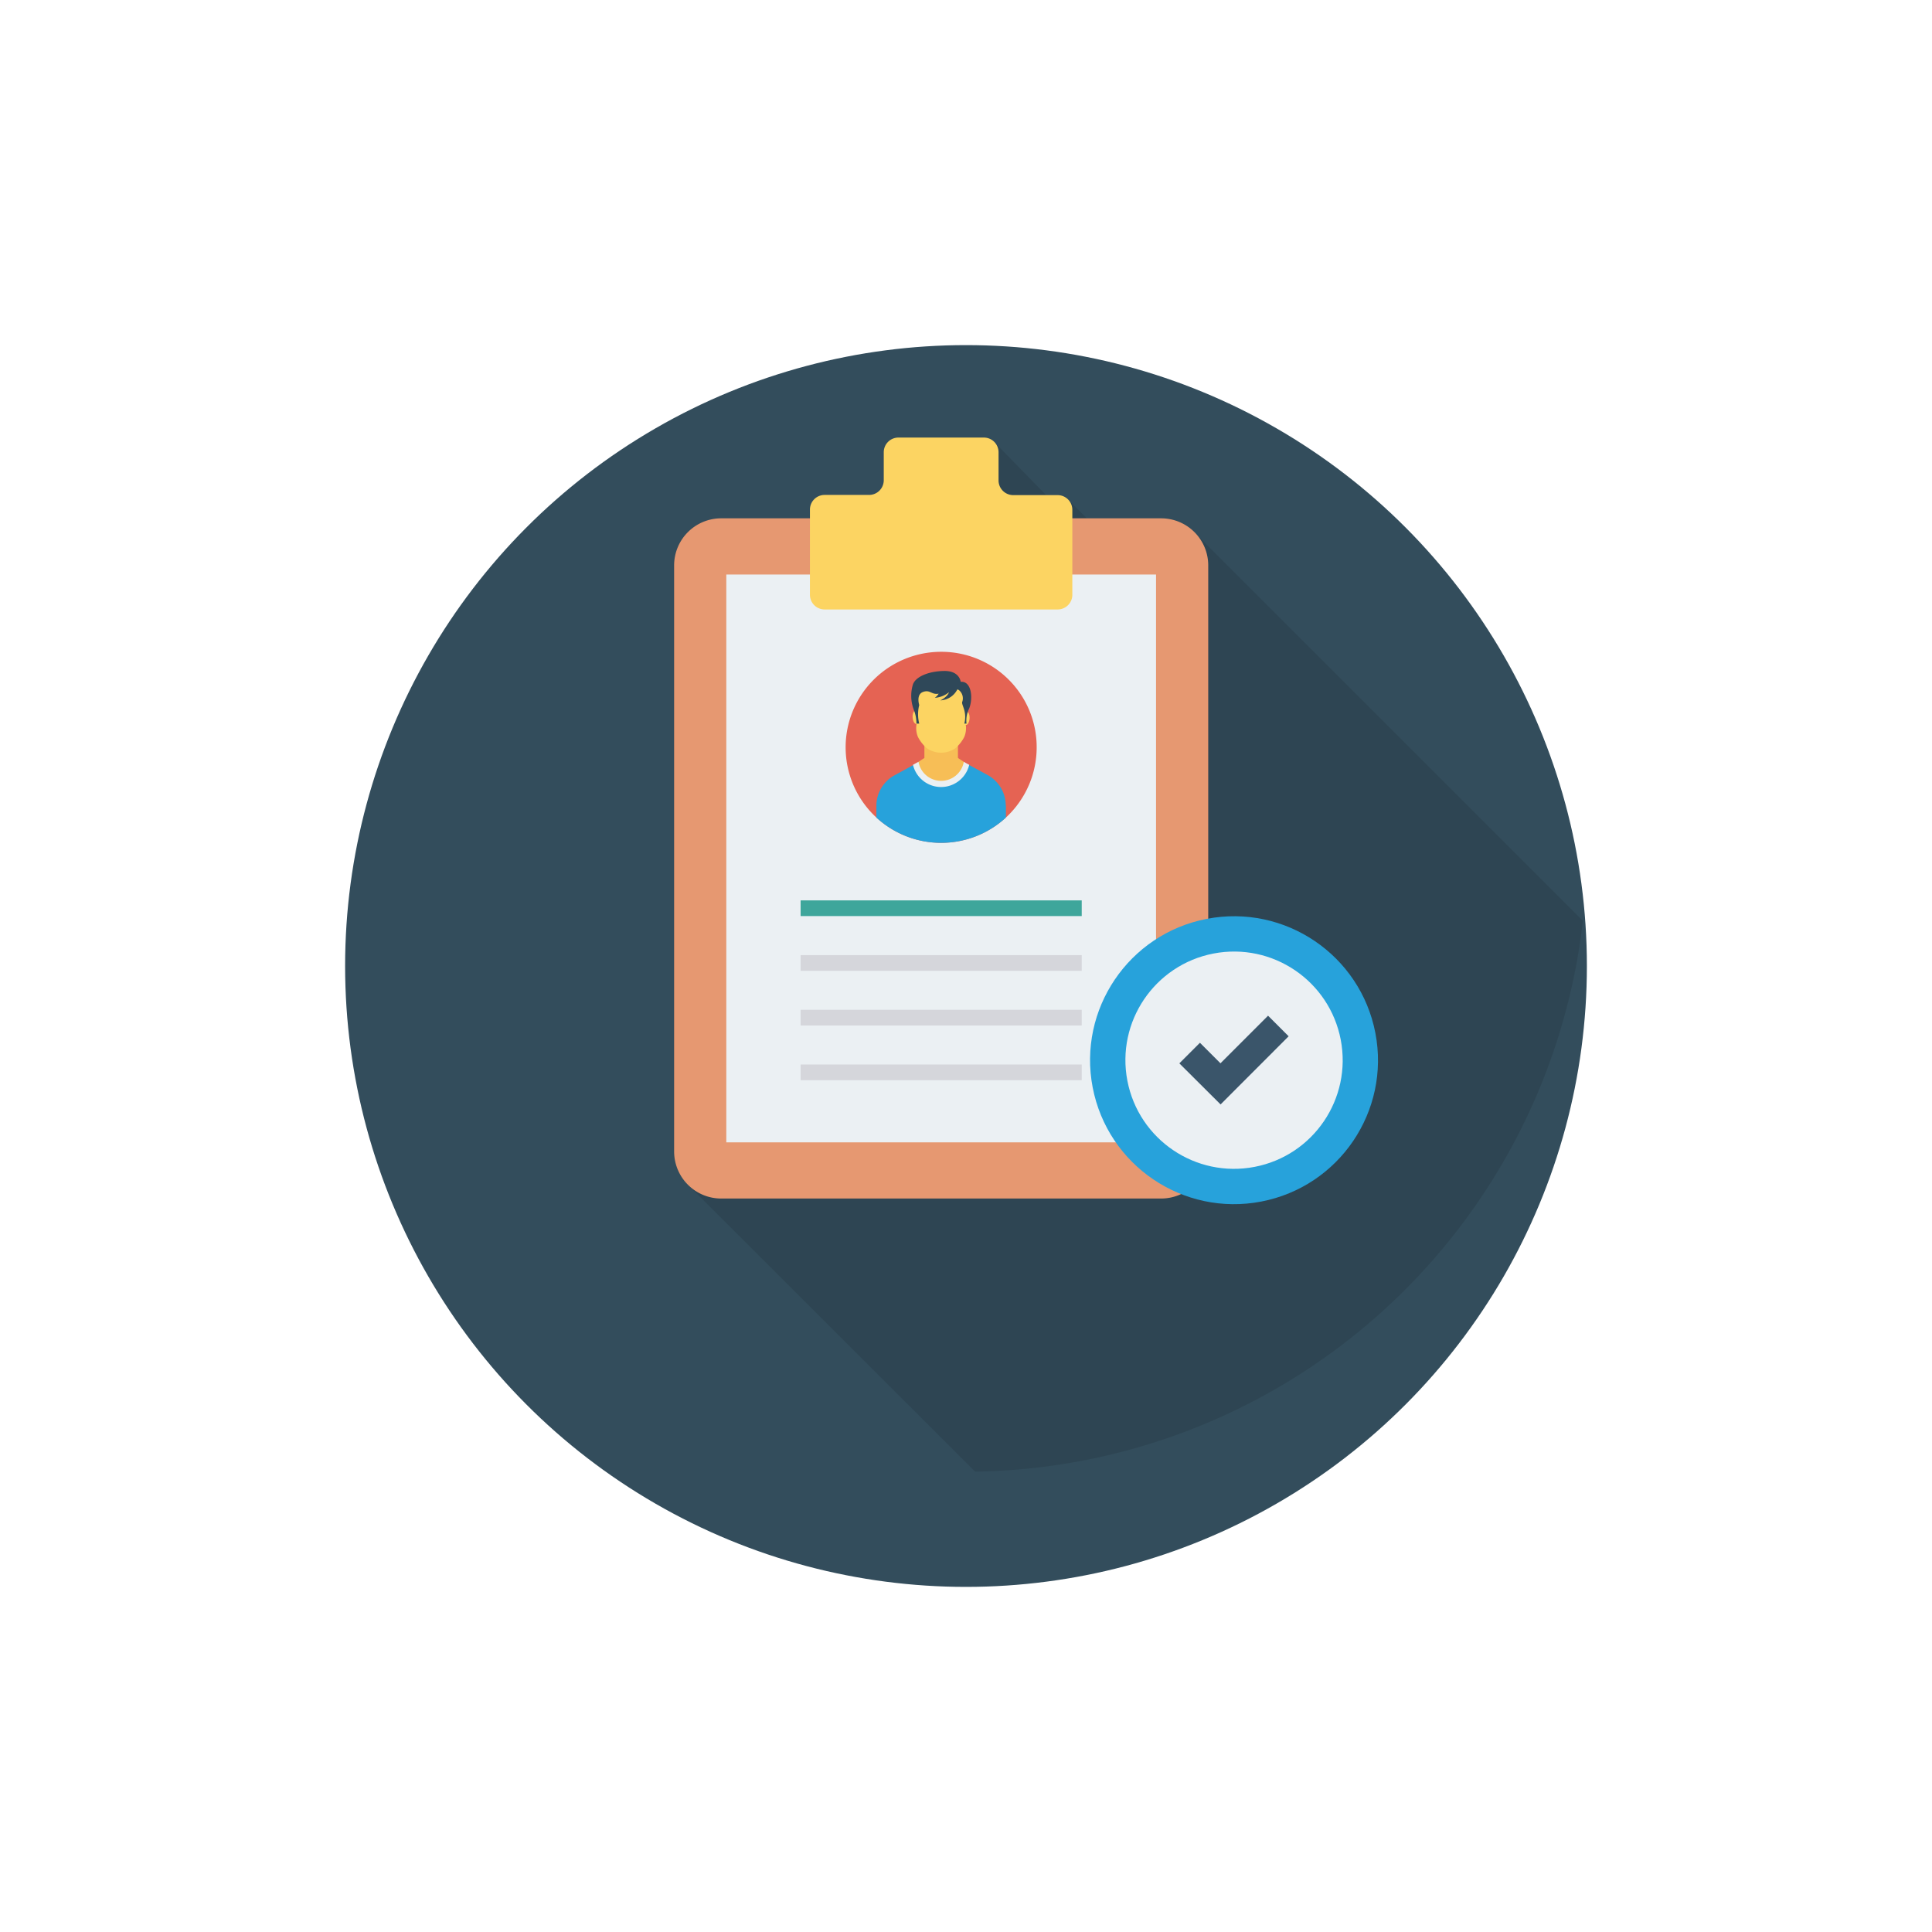 <svg xmlns="http://www.w3.org/2000/svg" width="50.384" height="50.384" viewBox="0 0 50.384 50.384">
    <defs>
        <filter id="prefix__Ellipse_9" width="50.384" height="50.384" x="0" y="0" filterUnits="userSpaceOnUse">
            <feOffset dy="3"/>
            <feGaussianBlur result="blur" stdDeviation="3"/>
            <feFlood flood-opacity=".161"/>
            <feComposite in2="blur" operator="in"/>
            <feComposite in="SourceGraphic"/>
        </filter>
        <style>
            .prefix__cls-4{fill:#ebf0f3}.prefix__cls-5{fill:#fcd462}.prefix__cls-7{fill:#f7be56}.prefix__cls-8{fill:#27a2db}.prefix__cls-11{fill:#d5d6db}
        </style>
    </defs>
    <g id="prefix__account" transform="translate(9 6)">
        <g filter="url(#prefix__Ellipse_9)" transform="translate(-9 -6)">
            <circle id="prefix__Ellipse_9-2" cx="16.192" cy="16.192" r="16.192" fill="#334d5c" data-name="Ellipse 9" transform="translate(9 6)"/>
        </g>
        <path id="prefix__Path_8" d="M40.259 46.858a.152.152 0 0 0 .02.02l7.479 7.472a16.19 16.19 0 0 0 15.85-14.364L53.536 29.915a1.217 1.217 0 0 0-.923-.428H50.67l-.46-.46a.387.387 0 0 0-.3-.144h-.3L48.259 27.5a.385.385 0 0 0-.268-.111h-2.232a.382.382 0 0 0-.382.385v.726a.384.384 0 0 1-.385.385h-1.158a.383.383 0 0 0-.382.382v.223h-2.315a1.231 1.231 0 0 0-1.23 1.23V46a1.215 1.215 0 0 0 .324.825z" data-name="Path 8" opacity="0.1" transform="translate(-31.329 -21.972)"/>
        <path id="prefix__Path_9" fill="#e69871" d="M52.613 35.714H41.14a1.228 1.228 0 0 0-1.228 1.228v15.283a1.228 1.228 0 0 0 1.228 1.228h11.473a1.228 1.228 0 0 0 1.228-1.228V36.943a1.228 1.228 0 0 0-1.228-1.229z" data-name="Path 9" transform="translate(-31.332 -28.197)"/>
        <path id="prefix__Path_10" d="M45.293 41.506H56.5v14.808H45.293z" class="prefix__cls-4" data-name="Path 10" transform="translate(-35.352 -32.523)"/>
        <path id="prefix__Path_11" d="M60.378 28.888h-1.159a.383.383 0 0 1-.383-.383v-.735a.383.383 0 0 0-.383-.383h-2.228a.383.383 0 0 0-.383.383v.73a.383.383 0 0 1-.383.383H54.3a.383.383 0 0 0-.383.383v2.221a.383.383 0 0 0 .383.383h6.077a.383.383 0 0 0 .383-.383v-2.216a.383.383 0 0 0-.383-.383z" class="prefix__cls-5" data-name="Path 11" transform="translate(-41.795 -21.976)"/>
        <path id="prefix__Path_12" fill="#e56353" d="M62.577 51.96a2.491 2.491 0 1 1-2.492-2.49 2.485 2.485 0 0 1 2.492 2.49z" data-name="Path 12" transform="translate(-44.542 -38.472)"/>
        <path id="prefix__Path_13" d="M66.017 60.528l-.153-.1h-.875l-.153.1-.091.136.2.238a2.214 2.214 0 0 0 .233.164c.021 0 .2.026.219.026a.57.57 0 0 0 .206-.011c.048-.026.145-.1.169-.1a1.827 1.827 0 0 0 .2-.174c.008-.011.109-.206.109-.206z" class="prefix__cls-7" data-name="Path 13" transform="translate(-49.883 -46.661)"/>
        <path id="prefix__Path_14" d="M65.71 57.077h.875v1.19h-.875z" class="prefix__cls-7" data-name="Path 14" transform="translate(-50.603 -44.155)"/>
        <path id="prefix__Path_15" d="M64.143 62.1v.314a2.493 2.493 0 0 1-3.378 0V62.1a.9.9 0 0 1 .235-.6.873.873 0 0 1 .233-.185l.486-.266.025-.013c.01.018.023.038.035.056a1.354 1.354 0 0 0 .086.124 1.155 1.155 0 0 0 .172.18.053.053 0 0 1 .015.01l.043.03a.585.585 0 0 0 .182.078.023.023 0 0 0 .013 0 .407.407 0 0 0 .111.015h.02a.748.748 0 0 0 .445-.17.919.919 0 0 0 .114-.109c.005-.005.01-.013.018-.02a.031.031 0 0 0 .002-.012.79.79 0 0 0 .121-.187l.008-.02.053.03.488.266a.914.914 0 0 1 .233.185.9.9 0 0 1 .235.6z" class="prefix__cls-8" data-name="Path 15" transform="translate(-46.91 -47.093)"/>
        <g id="prefix__Group_13" data-name="Group 13" transform="translate(14.788 11.753)">
            <ellipse id="prefix__Ellipse_10" cx=".173" cy=".083" class="prefix__cls-5" data-name="Ellipse 10" rx=".173" ry=".083" transform="rotate(-85.869 1.276 -.135)"/>
            <ellipse id="prefix__Ellipse_11" cx=".083" cy=".173" class="prefix__cls-5" data-name="Ellipse 11" rx=".083" ry=".173" transform="rotate(-4.131 10.91 .393)"/>
            <path id="prefix__Path_16" d="M66.157 53.6l-.026-.761-.09-.245-.527-.142-.527.142-.09.245-.026.761a.6.6 0 0 0 .039.32.994.994 0 0 0 .223.287.65.65 0 0 0 .762 0 .993.993 0 0 0 .223-.287.6.6 0 0 0 .039-.32z" class="prefix__cls-5" data-name="Path 16" transform="translate(-64.759 -52.454)"/>
        </g>
        <path id="prefix__Path_17" d="M65.95 60.861l-.023-.013-.066-.038a.6.6 0 0 1-1.182 0l-.066.035-.053.03-.025.013a.754.754 0 0 0 1.467 0z" class="prefix__cls-4" data-name="Path 17" transform="translate(-49.726 -46.943)"/>
        <path id="prefix__Path_18" fill="#2f4859" d="M65.64 51.733s-.026-.287-.426-.283-.749.144-.821.354a1.02 1.02 0 0 0 .026.664.977.977 0 0 1 .067.354h.072a.993.993 0 0 1 0-.484s-.087-.274.1-.341.217.079.407.046a.414.414 0 0 1-.1.107.656.656 0 0 0 .369-.145c-.044.128-.224.212-.224.212a.523.523 0 0 0 .442-.285.092.092 0 0 1 .045.02.276.276 0 0 1 .087.292c-.046.081.133.238.051.579h.056a.715.715 0 0 1 .072-.4c.105-.277.054-.716-.223-.69z" data-name="Path 18" transform="translate(-49.586 -39.952)"/>
        <path id="prefix__Path_19" fill="#3ea69b" d="M52.953 75.1h7.331v.409h-7.331z" data-name="Path 19" transform="translate(-41.074 -57.619)"/>
        <g id="prefix__Group_14" data-name="Group 14" transform="translate(11.879 18.909)">
            <path id="prefix__Path_20" d="M52.953 80.737h7.331v.409h-7.331z" class="prefix__cls-11" data-name="Path 20" transform="translate(-52.953 -80.737)"/>
            <path id="prefix__Path_21" d="M52.953 86.372h7.331v.409h-7.331z" class="prefix__cls-11" data-name="Path 21" transform="translate(-52.953 -84.947)"/>
            <path id="prefix__Path_22" d="M52.953 92.008h7.331v.409h-7.331z" class="prefix__cls-11" data-name="Path 22" transform="translate(-52.953 -89.156)"/>
        </g>
        <circle id="prefix__Ellipse_12" cx="3.754" cy="3.754" r="3.754" class="prefix__cls-8" data-name="Ellipse 12" transform="rotate(-10.894 107.3 -89.169)"/>
        <circle id="prefix__Ellipse_13" cx="2.833" cy="2.833" r="2.833" class="prefix__cls-4" data-name="Ellipse 13" transform="rotate(-10.894 111.668 -94.462)"/>
        <path id="prefix__Path_23" fill="#3a556a" d="M93.075 89.294L92 88.223l.537-.537.535.535 1.241-1.241.537.537z" data-name="Path 23" transform="translate(-70.244 -66.492)"/>
    </g>
</svg>
